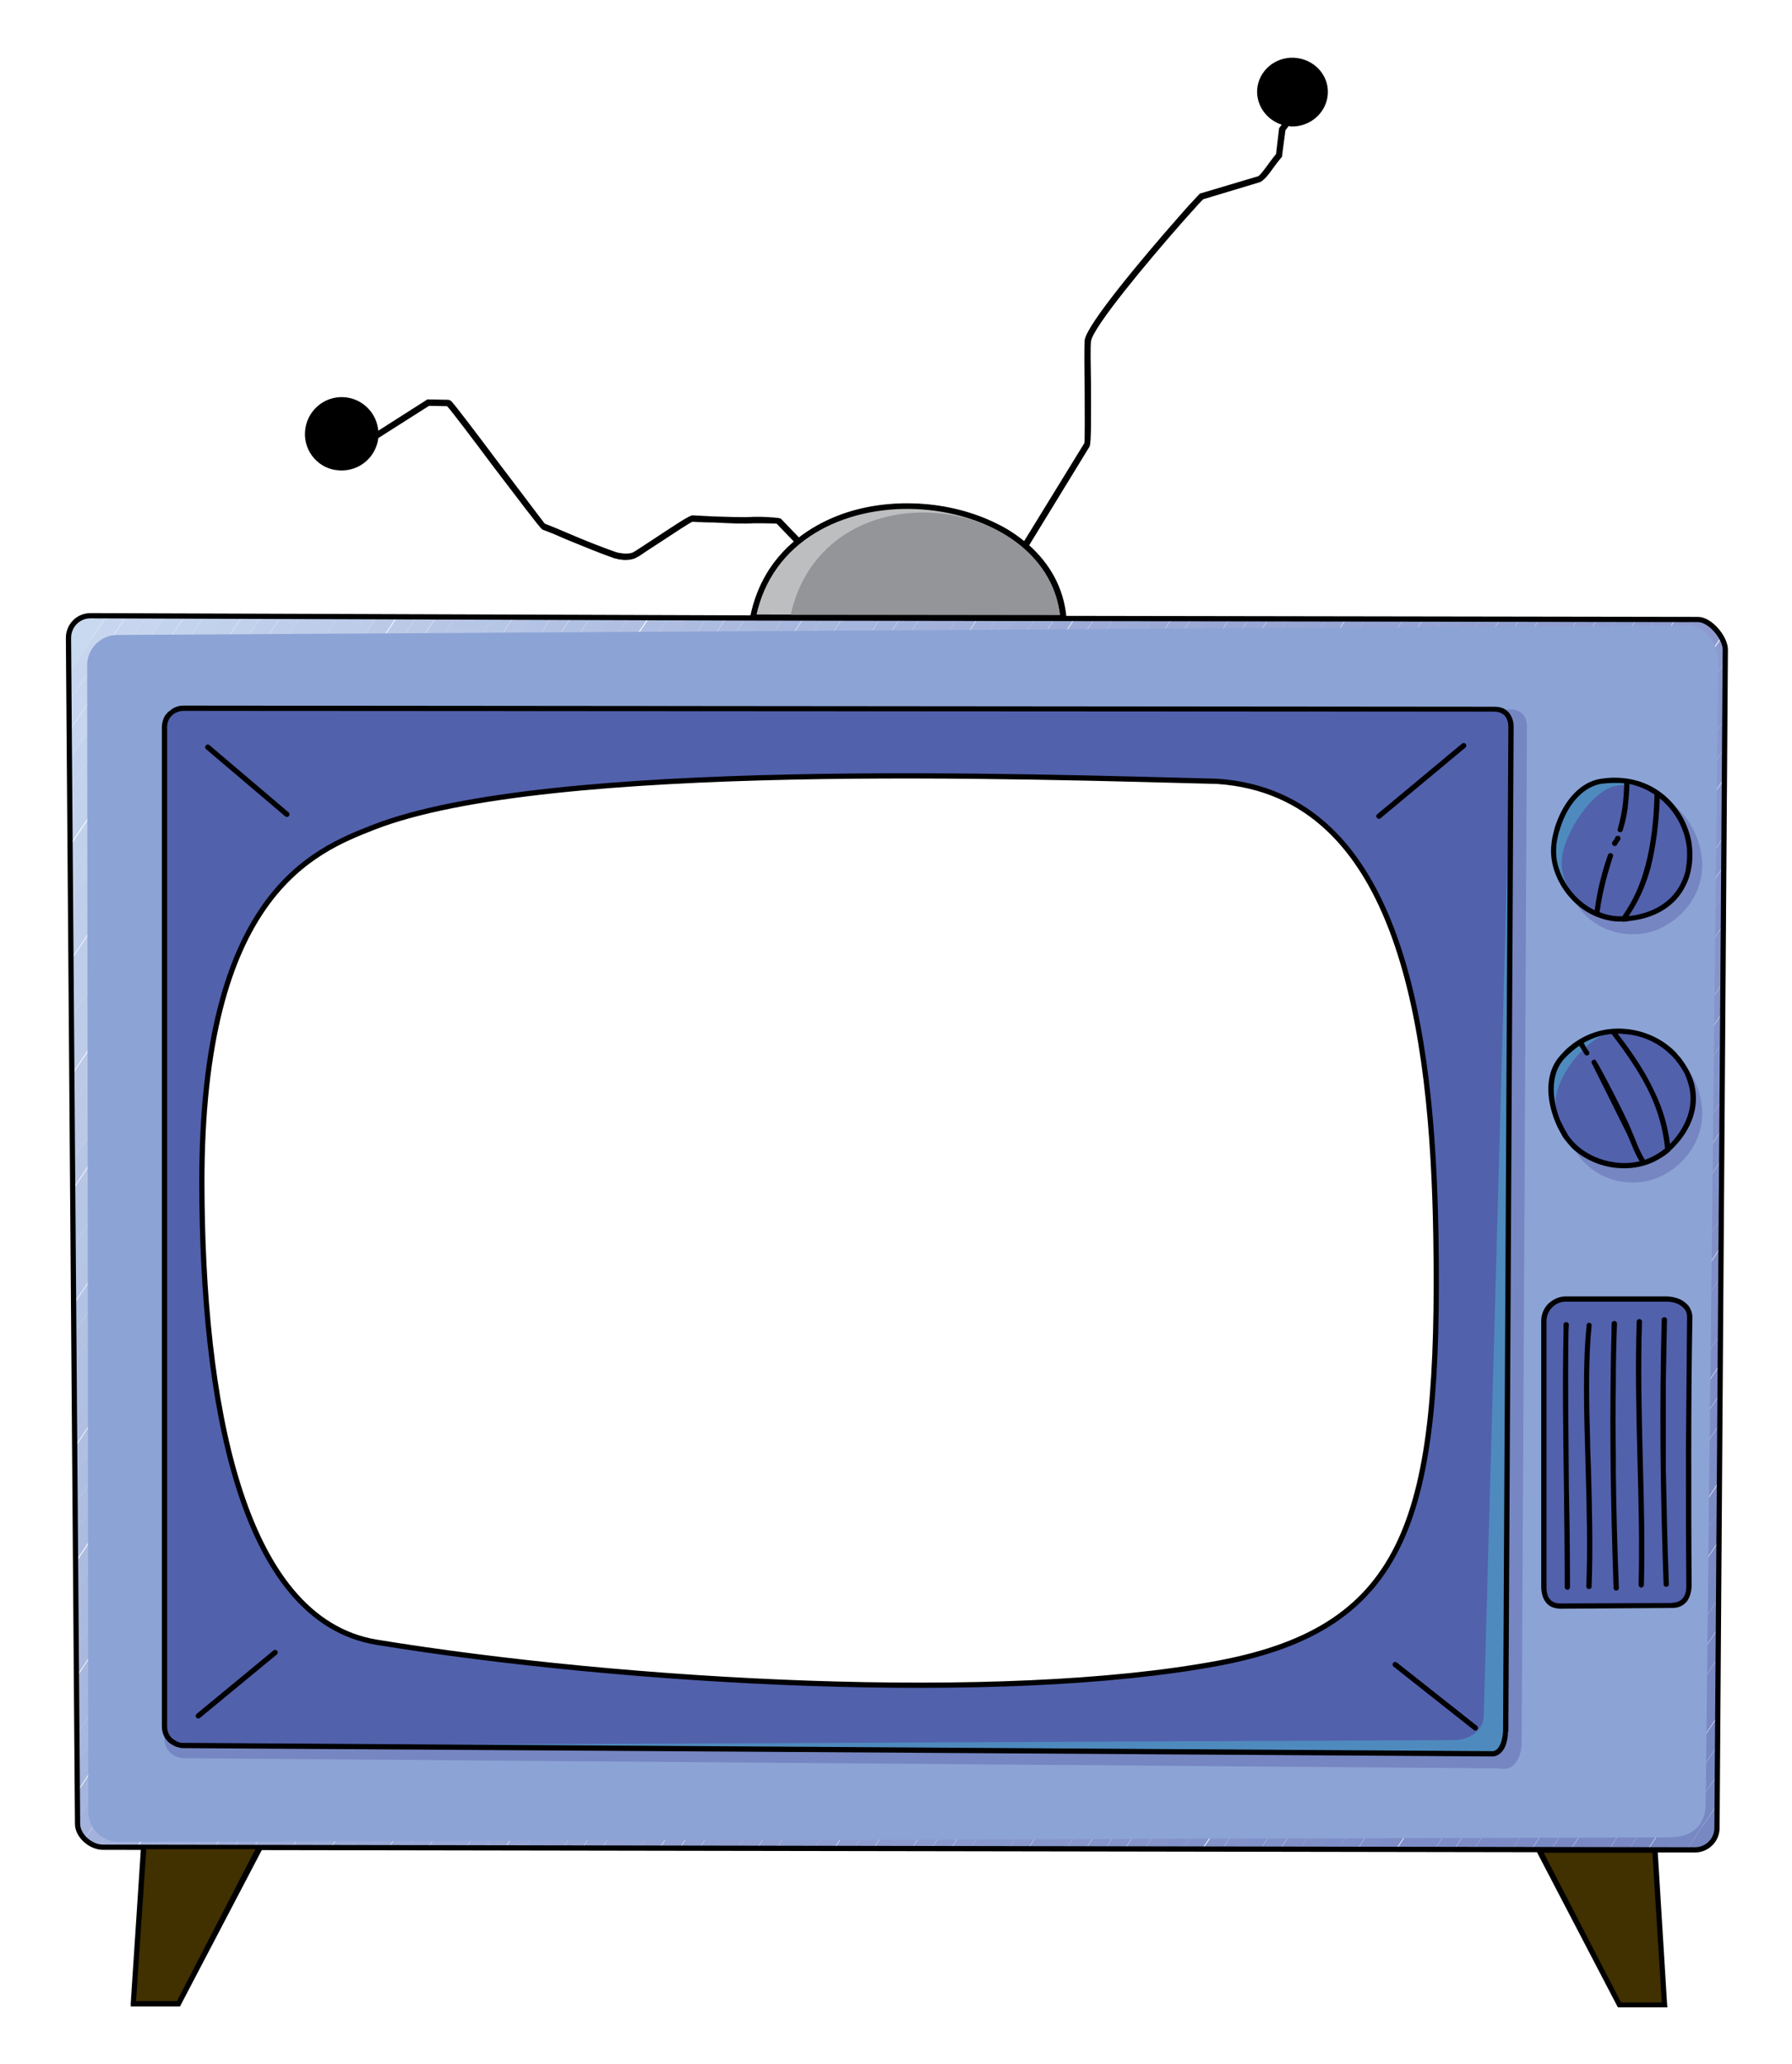 <svg width="2015" height="2320" xmlns="http://www.w3.org/2000/svg" xmlns:xlink="http://www.w3.org/1999/xlink" xml:space="preserve" overflow="hidden"><rect width="100%" height="100%" fill="#808080" stroke="none"/><g transform="translate(-1390 -2982)"><path d="M1390 2982 3405 2982 3405 5302 1390 5302 1390 2982Z" fill="#FFFFFF" fill-rule="evenodd"/><path d="M3156.66 4443 3272.65 4443C3286.26 4443 3299 4450.21 3299 4464.17 3297.72 4564.98 3297.29 4667.07 3298.14 4770.43 3298.14 4784.41 3292.19 4794.15 3278.17 4794.15L3151.55 4795C3137.95 4795 3132 4786.1 3132 4772.14L3132 4467.98C3132.01 4454.44 3143.07 4443 3156.66 4443L3156.66 4443Z" fill="#7686C2" fill-rule="evenodd"/><path d="M1488 3675 1467.05 3707 1467 3699.85C1467 3686.97 1476.17 3676.6 1488 3675L1488 3675Z" fill="#C9D9EF" fill-rule="evenodd"/><path d="M1467 3706.33 1488.14 3674.22C1489.21 3674.08 1490.28 3674 1491.38 3674L1510 3674.06 1467.23 3739 1467 3706.33 1467 3706.33Z" fill="#C9D9EF" fill-rule="evenodd"/><path d="M1467 3738.95 1510.39 3674 1532 3674.08 1467.24 3771 1467 3738.95Z" fill="#C7D6EE" fill-rule="evenodd"/><path d="M1467 3771.32 1531.8 3675 1554 3675.07 1467.25 3804 1467 3771.32Z" fill="#C7D6EE" fill-rule="evenodd"/><path d="M1468 3803.48 1553.76 3675 1575 3675.07 1468.25 3835 1468 3803.48Z" fill="#C7D6EE" fill-rule="evenodd"/><path d="M1468 3835.35 1575 3675 1597 3675.08 1468.25 3868 1468 3835.35Z" fill="#C4D3ED" fill-rule="evenodd"/><path d="M1468 3867.96 1597.34 3675 1619 3675.07 1468.25 3900 1468 3867.96Z" fill="#C4D3ED" fill-rule="evenodd"/><path d="M1468 3899.78 1619.14 3675 1641 3675.08 1468.25 3932 1468 3899.78Z" fill="#C2D2EC" fill-rule="evenodd"/><path d="M1469 3932.87 1640.44 3675 1662 3675.07 1469.23 3965 1469 3932.87Z" fill="#C2D1EB" fill-rule="evenodd"/><path d="M1469 3964.87 1662.38 3675 1684 3675.07 1469.25 3997 1469 3964.87Z" fill="#C2D1EB" fill-rule="evenodd"/><path d="M1469 3996.69 1684.19 3675 1706 3675.08 1469.25 4029 1469 3996.69Z" fill="#BFCEEA" fill-rule="evenodd"/><path d="M1469 4028.9 1706.27 3675 1728 3675.07 1469.24 4061 1469 4028.9Z" fill="#BFCEEA" fill-rule="evenodd"/><path d="M1470 4061.26 1727.95 3675 1750 3675.07 1470.25 4094 1470 4061.26Z" fill="#BDCDEA" fill-rule="evenodd"/><path d="M1470 4093.33 1749.62 3675 1771 3675.08 1470.25 4125 1470 4093.33Z" fill="#BDCDEA" fill-rule="evenodd"/><path d="M1470 4125.27 1770.93 3675 1793 3675.07 1470.25 4158 1470 4125.27Z" fill="#BDCCE9" fill-rule="evenodd"/><path d="M1470 4158.02 1792.53 3675 1814 3675.08 1470.25 4190 1470 4158.02Z" fill="#BDCCE9" fill-rule="evenodd"/><path d="M1471 4190.5 1814.09 3675 1836 3675.07 1471.25 4223 1471 4190.5Z" fill="#BBC9E7" fill-rule="evenodd"/><path d="M1471 4222.91 1836.37 3676 1858 3676.07 1471.24 4255 1471 4222.91Z" fill="#BBC9E7" fill-rule="evenodd"/><path d="M1471 4254.44 1858.1 3676 1880 3676.08 1471.25 4287 1471 4254.44Z" fill="#BBC9E7" fill-rule="evenodd"/><path d="M1471 4287.23 1880.43 3676 1902 3676.07 1471.25 4319 1471 4287.23Z" fill="#B8C6E6" fill-rule="evenodd"/><path d="M1472 4319.28 1901.92 3676 1924 3676.07 1472.25 4352 1472 4319.28Z" fill="#B8C6E6" fill-rule="evenodd"/><path d="M1472 4351.35 1923.64 3676 1945 3676.08 1472.24 4383 1472 4351.35Z" fill="#B6C6E6" fill-rule="evenodd"/><path d="M1472 4383.29 1944.92 3676 1967 3676.07 1472.25 4416 1472 4383.29Z" fill="#B6C6E6" fill-rule="evenodd"/><path d="M1472 4415.91 1967.33 3676 1989 3676.08 1472.25 4448 1472 4415.91Z" fill="#B6C4E5" fill-rule="evenodd"/><path d="M1473 4448.18 1988.39 3676 2010 3676.06 1473.25 4480 1473 4448.18Z" fill="#B3C3E5" fill-rule="evenodd"/><path d="M1473 4480.41 2010.23 3676 2032 3676.08 1473.25 4513 1473 4480.41Z" fill="#B3C2E3" fill-rule="evenodd"/><path d="M1473 4512.89 2032.34 3676 2054 3676.08 1473.25 4545 1473 4512.89Z" fill="#B1C1E3" fill-rule="evenodd"/><path d="M1473 4544.69 2054.19 3676 2076 3676.07 1473.24 4577 1473 4544.69Z" fill="#B1C1E3" fill-rule="evenodd"/><path d="M1473 4576.9 2075.34 3676 2097 3676.07 1473.25 4609 1473 4576.9Z" fill="#B1BFE2" fill-rule="evenodd"/><path d="M1474 4609.26 2096.94 3676 2119 3676.07 1474.25 4642 1474 4609.26Z" fill="#B1BFE2" fill-rule="evenodd"/><path d="M1474 4641.37 2119.62 3677 2141 3677.08 1474.24 4673 1474 4641.37Z" fill="#AEBEE2" fill-rule="evenodd"/><path d="M1474 4673.29 2140.92 3677 2163 3677.07 1474.25 4706 1474 4673.29Z" fill="#AFBDE1" fill-rule="evenodd"/><path d="M1474 4705.99 2162.54 3677 2184 3677.07 1474.25 4738 1474 4705.99Z" fill="#ACBCE1" fill-rule="evenodd"/><path d="M1475 4738.62 2184.02 3677 2206 3677.08 1475.25 4771 1475 4738.62Z" fill="#ACBCE1" fill-rule="evenodd"/><path d="M1475 4770.92 2206.35 3677 2228 3677.08 1475.24 4803 1475 4770.92Z" fill="#ACBAE0" fill-rule="evenodd"/><path d="M1475 4802.7 2228.17 3677 2235.53 3677.01 2250 3677.04 1475.26 4835 1475 4802.7Z" fill="#AABADF" fill-rule="evenodd"/><path d="M1475 4834.91 2249.32 3677 2271 3677.03 1475.24 4867 1475 4834.91Z" fill="#AAB8DE" fill-rule="evenodd"/><path d="M1476 4867.28 2270.93 3677 2293 3677.04 1476.25 4900 1476 4867.28Z" fill="#A7B7DE" fill-rule="evenodd"/><path d="M1476 4899.33 2293.6 3677 2315 3677.03 1476.25 4931 1476 4899.33Z" fill="#A7B7DE" fill-rule="evenodd"/><path d="M1476 4931.28 2314.9 3677 2337 3677.04 1476.24 4964 1476 4931.28Z" fill="#A7B7DE" fill-rule="evenodd"/><path d="M1476 4963.91 2337.3 3677 2359 3677.04 1476.26 4996 1476 4963.91Z" fill="#A5B5DD" fill-rule="evenodd"/><path d="M1477 4996.32 2358.3 3677 2380 3677.03 1477.24 5028 1477 4996.32Z" fill="#A5B5DD" fill-rule="evenodd"/><path d="M1477 5027.77 2380.23 3677 2402 3677.03 1484.93 5049C1480.19 5044.26 1477.04 5038.21 1477.04 5031.95L1477 5027.77 1477 5027.77Z" fill="#A3B2DC" fill-rule="evenodd"/><path d="M1485 5049.25 2402.32 3677 2424 3677.03 1500.85 5058C1495.05 5056.82 1489.36 5053.61 1485 5049.25L1485 5049.25Z" fill="#A3B2DC" fill-rule="evenodd"/><path d="M1501 5057.49 2424.18 3677 2446 3677.03 1522.49 5058 1505.76 5057.99C1504.19 5057.99 1502.58 5057.79 1501 5057.49L1501 5057.49Z" fill="#A3B2DC" fill-rule="evenodd"/><path d="M1522 5057.96 2445.33 3677 2467 3677.04 1543.68 5058 1522 5057.96Z" fill="#A3B1DA" fill-rule="evenodd"/><path d="M1544 5058.96 2466.9 3677 2489 3677.03 1566.1 5059 1544 5058.96Z" fill="#A1B0DA" fill-rule="evenodd"/><path d="M1566 5058.97 2489.61 3677 2511 3677.04 1587.39 5059 1566 5058.97Z" fill="#A1B0DA" fill-rule="evenodd"/><path d="M1587 5058.96 2510.88 3677 2533 3677.03 1609.12 5059 1587 5058.96Z" fill="#A1B0DA" fill-rule="evenodd"/><path d="M1609 5058.96 2532.54 3677 2554 3677.04 1630.67 5059 1609 5058.96Z" fill="#9EAED9" fill-rule="evenodd"/><path d="M1631 5058.97 2553.98 3677 2576 3677.03 1652.82 5059 1631 5058.97Z" fill="#9EAED9" fill-rule="evenodd"/><path d="M1653 5058.96 2576.31 3677 2598 3677.04 1674.66 5059 1653 5058.96Z" fill="#9CABD8" fill-rule="evenodd"/><path d="M1675 5058.96 2598.19 3678 2620 3678.04 1696.82 5059 1675 5058.96Z" fill="#9CABD8" fill-rule="evenodd"/><path d="M1696 5058.99 2620.29 3678 2642 3678.03 1717.7 5059 1696 5058.99Z" fill="#9CABD8" fill-rule="evenodd"/><path d="M1718 5058.96 2641.9 3678 2664 3678.03 1740.11 5059 1718 5058.96Z" fill="#9CABD8" fill-rule="evenodd"/><path d="M1740 5058.96 2663.6 3678 2685 3678.04 1761.4 5059 1740 5058.96Z" fill="#9AABD8" fill-rule="evenodd"/><path d="M1762 5058.97 2684.92 3678 2707 3678.03 1784.08 5059 1762 5058.97Z" fill="#9AA9D6" fill-rule="evenodd"/><path d="M1784 5058.96 2707.33 3678 2729 3678.04 1805.68 5059 1784 5058.96Z" fill="#9AA9D6" fill-rule="evenodd"/><path d="M1805 5058.96 2729.23 3678 2751 3678.03 1826.46 5059 1805 5058.96Z" fill="#9AA9D6" fill-rule="evenodd"/><path d="M1827 5058.96 2750.26 3678 2772 3678.04 1849.05 5059 1827 5058.96Z" fill="#98A7D5" fill-rule="evenodd"/><path d="M1849 5058.97 2772.32 3678 2794 3678.04 1870.66 5059 1849 5058.97Z" fill="#98A7D5" fill-rule="evenodd"/><path d="M1871 5058.96 2794.18 3678 2816 3678.03 1892.81 5059 1871 5058.96Z" fill="#98A7D5" fill-rule="evenodd"/><path d="M1892 5058.97 2816.32 3678 2838 3678.03 1913.71 5059 1892 5058.97Z" fill="#98A7D5" fill-rule="evenodd"/><path d="M1914 5058.96 2837.88 3678 2860 3678.04 1936.1 5059 1914 5058.96Z" fill="#96A6D5" fill-rule="evenodd"/><path d="M1936 5058.96 2859.6 3678 2881 3678.03 1957.39 5059 1936 5058.96Z" fill="#96A5D4" fill-rule="evenodd"/><path d="M1958 5058.97 2880.91 3678 2903 3678.04 1980.1 5059 1958 5058.97Z" fill="#96A5D4" fill-rule="evenodd"/><path d="M1980 5058.96 2903.58 3678 2925 3678.03 2001.64 5059 1980 5058.96Z" fill="#93A4D4" fill-rule="evenodd"/><path d="M2001 5058.96 2924.9 3678 2947 3678.04 2022.87 5059 2001 5058.96Z" fill="#94A3D3" fill-rule="evenodd"/><path d="M2023 5058.97 2946.33 3678 2968 3678.04 2044.67 5059 2023 5058.97Z" fill="#94A3D3" fill-rule="evenodd"/><path d="M2045 5058.97 2968.2 3678 2990 3678.03 2066.81 5059 2045 5058.97Z" fill="#94A3D3" fill-rule="evenodd"/><path d="M2067 5058.96 2990.31 3678 3012 3678.03 2088.67 5059 2067 5058.96Z" fill="#94A3D3" fill-rule="evenodd"/><path d="M2088 5058.97 3011.9 3678 3034 3678.04 2110.12 5059 2088 5058.97Z" fill="#91A2D3" fill-rule="evenodd"/><path d="M2110 5058.96 3033.6 3678 3055 3678.03 2131.4 5059 2110 5058.96Z" fill="#92A0D1" fill-rule="evenodd"/><path d="M2132 5058.97 3054.91 3678 3077 3678.04 2154.08 5059 2132 5058.97Z" fill="#92A0D1" fill-rule="evenodd"/><path d="M2154 5059.96 3077.33 3678 3099 3678.03 2175.67 5060 2154 5059.96Z" fill="#8FA0D1" fill-rule="evenodd"/><path d="M2176 5059.96 3099.22 3678 3121 3678.04 2197.46 5060 2176 5059.96Z" fill="#8FA0D1" fill-rule="evenodd"/><path d="M2197 5059.96 3121.28 3678 3143 3678.04 2219.04 5060 2197 5059.96Z" fill="#909ED0" fill-rule="evenodd"/><path d="M2219 5059.97 3142.33 3678 3164 3678.03 2240.67 5060 2219 5059.97Z" fill="#909ED0" fill-rule="evenodd"/><path d="M2241 5059.96 3164.19 3678 3186 3678.03 2262.81 5060 2241 5059.96Z" fill="#909ED0" fill-rule="evenodd"/><path d="M2263 5059.96 3186.33 3678 3208 3678.03 2284.67 5060 2263 5059.96Z" fill="#8D9ED0" fill-rule="evenodd"/><path d="M2284 5059.97 3207.88 3678 3230 3678.04 2306.1 5060 2284 5059.97Z" fill="#8D9ED0" fill-rule="evenodd"/><path d="M2306 5059.96 3229.61 3679 3251 3679.04 2327.4 5060 2306 5059.96Z" fill="#8E9CCF" fill-rule="evenodd"/><path d="M2328 5059.97 3250.91 3679 3273 3679.04 2350.09 5060 2328 5059.97Z" fill="#8E9CCF" fill-rule="evenodd"/><path d="M2350 5059.96 3273.6 3679 3295 3679.03 2371.61 5060 2350 5059.96Z" fill="#8E9CCF" fill-rule="evenodd"/><path d="M2372 5059.96 3294.76 3679 3299.01 3679.01C3303.55 3679.01 3308.48 3681.28 3313 3684.8L2393.87 5060 2372 5059.96 2372 5059.96Z" fill="#8C9ACE" fill-rule="evenodd"/><path d="M2393 5059.97 3312.76 3684C3317.57 3687.72 3321.93 3692.84 3325 3698.18L2414.68 5060 2393 5059.97 2393 5059.97Z" fill="#8C9ACE" fill-rule="evenodd"/><path d="M2415 5059.94 3325.6 3699C3328.32 3703.78 3330 3708.7 3330 3712.97L3329.9 3725.18 2436.83 5060 2415 5059.94 2415 5059.94Z" fill="#8C9ACE" fill-rule="evenodd"/><path d="M2437 5059.97 3330 3725 3329.78 3757.81 2458.69 5060 2437 5059.97Z" fill="#8999CE" fill-rule="evenodd"/><path d="M2459 5059.96 3329 3758 3328.76 3791.43 2481.07 5060 2459 5059.96Z" fill="#8999CE" fill-rule="evenodd"/><path d="M2481 5059.97 3329 3791 3328.76 3823.38 2502.39 5060 2481 5059.97Z" fill="#8998CC" fill-rule="evenodd"/><path d="M2502 5059.96 3329 3823 3328.76 3856.46 2524.11 5060 2502 5059.96Z" fill="#8998CC" fill-rule="evenodd"/><path d="M2524 5059.96 3329 3857 3328.78 3889.79 2545.68 5060 2524 5059.96Z" fill="#8998CC" fill-rule="evenodd"/><path d="M2546 5059.97 3328 3890 3327.76 3922.94 2567.5 5060 2546 5059.97Z" fill="#8797CC" fill-rule="evenodd"/><path d="M2567 5059.96 3328 3923 3327.76 3955.85 2588.99 5060 2567 5059.96Z" fill="#8797CC" fill-rule="evenodd"/><path d="M2589 5059.96 3328 3956 3327.76 3988.76 2610.69 5060 2589 5059.96Z" fill="#8896CB" fill-rule="evenodd"/><path d="M2611 5059.97 3328 3988 3327.78 4021.02 2632.83 5060 2611 5059.97Z" fill="#8595CB" fill-rule="evenodd"/><path d="M2633 5059.96 3328 4021 3327.76 4053.81 2654.7 5060 2633 5059.96Z" fill="#8595CB" fill-rule="evenodd"/><path d="M2655 5059.96 3327 4054 3326.76 4087.09 2676.97 5060 2655 5059.96Z" fill="#8694CA" fill-rule="evenodd"/><path d="M2677 5059.97 3327 4087 3326.78 4119.73 2698.47 5060 2677 5059.97Z" fill="#8694CA" fill-rule="evenodd"/><path d="M2698 5059.96 3327 4120 3326.75 4153.44 2720.12 5060 2698 5059.96Z" fill="#8393CA" fill-rule="evenodd"/><path d="M2720 5059.96 3327 4153 3326.78 4185.45 2741.61 5060 2720 5059.96Z" fill="#8393CA" fill-rule="evenodd"/><path d="M2742 5060.97 3326 4186 3325.76 4219.37 2763.88 5061 2742 5060.97Z" fill="#8393CA" fill-rule="evenodd"/><path d="M2764 5060.97 3326 4219 3325.76 4251.84 2785.66 5061 2764 5060.97Z" fill="#8492C9" fill-rule="evenodd"/><path d="M2785 5060.96 3326 4252 3325.78 4285.04 2806.85 5061 2785 5060.96Z" fill="#8191C9" fill-rule="evenodd"/><path d="M2807 5060.97 3326 4285 3325.76 4317.82 2828.68 5061 2807 5060.97Z" fill="#8191C9" fill-rule="evenodd"/><path d="M2829 5060.96 3325 4318 3324.76 4351.45 2851.08 5061 2829 5060.96Z" fill="#8290C8" fill-rule="evenodd"/><path d="M2851 5060.96 3325 4351 3324.76 4383.4 2872.37 5061 2851 5060.96Z" fill="#8290C8" fill-rule="evenodd"/><path d="M2872 5060.97 3325 4384 3324.76 4417.44 2894.13 5061 2872 5060.97Z" fill="#7F8FC8" fill-rule="evenodd"/><path d="M2894 5060.96 3325 4417 3324.78 4449.85 2915.71 5061 2894 5060.96Z" fill="#7F8FC8" fill-rule="evenodd"/><path d="M2916 5060.97 3324 4450 3323.76 4482.38 2937.38 5061 2916 5060.97Z" fill="#7F8FC8" fill-rule="evenodd"/><path d="M2937 5060.96 3324 4482 3323.76 4515.47 2959.09 5061 2937 5060.96Z" fill="#7E8DC7" fill-rule="evenodd"/><path d="M2960 5060.96 3324 4516 3323.76 4548.79 2981.67 5061 2960 5060.96Z" fill="#7E8DC7" fill-rule="evenodd"/><path d="M2981 5060.96 3324 4549 3323.76 4582 3002.85 5061 2981 5060.96Z" fill="#7E8DC7" fill-rule="evenodd"/><path d="M3003 5060.97 3324 4582 3323.78 4614.78 3024.71 5061 3003 5060.97Z" fill="#7E8DC7" fill-rule="evenodd"/><path d="M3025 5060.96 3323 4614 3322.76 4647.21 3046.94 5061 3025 5060.96Z" fill="#7E8CC6" fill-rule="evenodd"/><path d="M3047 5060.97 3323 4648 3322.78 4680.63 3068.5 5061 3047 5060.97Z" fill="#7C8BC5" fill-rule="evenodd"/><path d="M3068 5060.96 3323 4680 3322.75 4713.46 3090.12 5061 3068 5060.96Z" fill="#7C8BC5" fill-rule="evenodd"/><path d="M3090 5060.97 3323 4714 3322.76 4746.51 3111.64 5061 3090 5060.97Z" fill="#7C8BC5" fill-rule="evenodd"/><path d="M3112 5060.96 3322 4746 3321.78 4779.28 3133.88 5061 3112 5060.96Z" fill="#798BC5" fill-rule="evenodd"/><path d="M3134 5060.97 3322 4779 3321.76 4811.84 3155.66 5061 3134 5060.97Z" fill="#7A89C4" fill-rule="evenodd"/><path d="M3156 5060.96 3322 4812 3321.78 4845.04 3177.77 5061 3156 5060.96Z" fill="#7A89C4" fill-rule="evenodd"/><path d="M3177 5060.96 3322 4845 3321.75 4877.83 3198.78 5061 3177 5060.96Z" fill="#7A89C4" fill-rule="evenodd"/><path d="M3199 5060.97 3321 4878 3320.76 4911.42 3221.02 5061 3199 5060.97Z" fill="#7A88C3" fill-rule="evenodd"/><path d="M3221 5060.96 3321 4912 3320.78 4944.21 3242.37 5061 3221 5060.96Z" fill="#7888C3" fill-rule="evenodd"/><path d="M3243 5060.96 3321 4944 3320.77 4977.02 3264.75 5061 3243 5060.96Z" fill="#7888C3" fill-rule="evenodd"/><path d="M3264 5060.97 3321 4977 3320.78 5009.99 3286.15 5061 3264 5060.97Z" fill="#7888C3" fill-rule="evenodd"/><path d="M3286 5061 3321 5010 3320.8 5036.5C3320.8 5039.1 3320.38 5041.59 3319.61 5043.93L3311.9 5055.17C3307.48 5058.81 3301.79 5061 3295.57 5061L3286 5061 3286 5061Z" fill="#7888C3" fill-rule="evenodd"/><path d="M3312 5056 3319 5044C3317.67 5048.72 3315.22 5052.86 3312 5056L3312 5056Z" fill="#7886C2" fill-rule="evenodd"/><path d="M1491.67 3674 2235.51 3676.54 3299.36 3678.25C3312.97 3678.25 3330 3698.61 3330 3712.19L3320.64 5036.41C3320.64 5049.99 3309.57 5061 3295.96 5061L1505.72 5058.04C1492.11 5058.04 1477.21 5045.31 1477.21 5031.73L1467 3699.02C1466.99 3685.03 1478.05 3674 1491.67 3674L1491.67 3674Z" stroke="#000000" stroke-width="5.883" stroke-miterlimit="8" fill="none" fill-rule="evenodd"/><path d="M1522.04 3695.61 3288.81 3685C3307.54 3685 3322 3706.63 3322 3725.3L3307.95 5008.74C3307.95 5034.19 3292.23 5046.92 3266.7 5046.92L1523.3 5052C1504.59 5052 1489.28 5036.73 1489.28 5018.07L1488 3729.55C1488.01 3710.88 1503.32 3695.61 1522.04 3695.61L1522.04 3695.61Z" fill="#8CA4D5" fill-rule="evenodd"/><path d="M3215.21 3871.94C3270.87 3863.46 3304 3914.33 3304 3953.74 3304.43 3995.68 3269.59 4027.05 3236.45 4031.29 3188.43 4037.66 3149.36 3999.93 3154.45 3962.21 3158.26 3934.65 3187.57 3876.6 3215.21 3871.94L3215.21 3871.94Z" fill="#7686C2" fill-rule="evenodd"/><path d="M1596.27 3778 3088.28 3779.28C3100.2 3779.28 3107 3786.92 3107 3798.79L3101.04 4940.59C3101.04 4952.46 3095.09 4973.7 3076.37 4969.45L1596.29 4957.99C1584.37 4957.57 1575 4948.23 1575 4936.34L1575 3799.64C1574.99 3787.76 1584.36 3778 1596.27 3778L1596.27 3778Z" fill="#7686C2" fill-rule="evenodd"/><path d="M2582.15 3673.39C2577.04 3629.27 2547.71 3596.16 2508.14 3576.22 2482.61 3563.49 2452.85 3555.86 2422.64 3554.59 2392.44 3552.88 2361.38 3557.13 2334.17 3567.74 2289.08 3585.14 2252.92 3619.49 2240.59 3672.96L2582.15 3673.39 2582.15 3673.39ZM2845.44 3047.57C2867.13 3048.85 2883.71 3066.67 2882.43 3087.45 2881.15 3108.24 2862.87 3124.37 2841.17 3123.52 2840.31 3123.1 2839.47 3123.1 2838.62 3123.1L2834.79 3128.19 2830.97 3157.04 2830.97 3157.9 2830.55 3158.32 2830.55 3158.32 2830.55 3158.32C2827.99 3161.29 2825.45 3164.68 2822.89 3168.08 2816.92 3176.57 2810.55 3185.05 2805.87 3186.33L2742.5 3205.42C2742.07 3205.84 2739.52 3208.4 2735.7 3212.63 2731.02 3217.73 2725.05 3224.51 2717.83 3232.57 2681.25 3274.15 2618.3 3349.25 2616.17 3365.38L2616.17 3365.38C2615.31 3370.89 2615.76 3392.96 2616.17 3416.72 2616.17 3447.27 2616.59 3480.36 2614.47 3483.75L2546.42 3594.91C2569.82 3615.7 2585.55 3642.87 2588.52 3675.96L2588.52 3678.5 2585.55 3678.5 2236.76 3678.07 2232.93 3678.07 2234.21 3675.1C2241.44 3639.05 2259.31 3611.04 2283.55 3590.66L2263.56 3569.88C2263.56 3569.88 2254.63 3569.45 2246.55 3569.45 2245.27 3569.45 2243.57 3569.45 2241.87 3569.45L2237.62 3569.45 2237.62 3569.45C2226.13 3570.29 2209.55 3569.45 2192.97 3568.58 2184.46 3568.58 2176.39 3568.17 2168.71 3567.74 2167.01 3567.74 2149.14 3579.61 2131.7 3591.07 2123.19 3596.58 2114.68 3602.09 2107.88 3606.76L2106.18 3607.62 2106.18 3607.62C2102.36 3610.16 2095.97 3611.02 2090.02 3610.58 2089.16 3610.16 2087.88 3610.16 2086.62 3610.16 2085.34 3609.73 2084.48 3609.73 2083.21 3609.31 2082.78 3609.31 2081.94 3608.88 2081.09 3608.88 2062.81 3602.52 2044.94 3594.89 2027.06 3587.67 2018.55 3583.86 2009.63 3580.03 2000.27 3576.64L2000.27 3576.64 2000.27 3576.64 2000.27 3576.64C1997.71 3575.36 1971.77 3540.57 1945.39 3506.2 1922 3474.81 1898.18 3443.42 1893.07 3437.89L1872.23 3437.48 1814.8 3473.96C1812.25 3495.59 1793.54 3511.3 1771.84 3510.02 1749.3 3509.18 1732.29 3489.65 1733.57 3467.6 1734.84 3445.11 1753.97 3427.71 1776.52 3428.99 1797.36 3430.27 1813.53 3446.81 1814.8 3467.18L1870.1 3431.96 1870.53 3431.55 1871.8 3431.55 1894.35 3431.96C1895.63 3432.39 1896.47 3432.81 1897.32 3433.67L1897.32 3433.67C1902.43 3439.18 1926.25 3470.58 1950.06 3502.41 1976 3536.35 2001.53 3570.72 2002.38 3571.14L2002.38 3571.14 2002.38 3571.14 2002.38 3571.14C2011.32 3574.54 2020.25 3578.36 2029.19 3582.17 2047.05 3589.8 2064.92 3597.01 2083.21 3603.39 2083.64 3603.39 2084.06 3603.39 2084.92 3603.8 2085.77 3603.8 2086.63 3604.22 2087.48 3604.22 2088.75 3604.22 2089.6 3604.65 2090.45 3604.65 2095.12 3605.08 2100.23 3604.65 2102.79 3602.95L2102.79 3602.95 2104.91 3601.69C2111.71 3597.44 2119.79 3591.93 2128.32 3586.42 2147.03 3574.11 2165.31 3561.81 2168.73 3561.81 2176.39 3562.22 2184.9 3562.65 2192.98 3563.07 2209.57 3563.5 2225.73 3564.35 2237.22 3563.5L2237.65 3563.5 2237.65 3563.5 2237.65 3563.5 2241.9 3563.5 2241.9 3563.5C2243.18 3563.5 2244.87 3563.5 2246.58 3563.5 2255.93 3563.93 2266.57 3564.35 2267.85 3565.63L2288.27 3586.83C2301.45 3576.65 2315.92 3568.58 2332.08 3562.22 2360.15 3551.2 2392.03 3546.95 2423.1 3548.64 2454.16 3550.35 2484.36 3557.97 2510.74 3571.13 2522.22 3576.64 2532.44 3583.44 2541.78 3591.07L2609.83 3480.33C2610.69 3478.64 2610.26 3446.39 2610.26 3416.69 2609.83 3392.93 2609.83 3370.44 2610.26 3364.5L2610.26 3364.5 2610.26 3364.5 2610.26 3364.5C2612.38 3347.1 2676.6 3270.74 2713.61 3228.73 2720.84 3220.66 2726.8 3213.45 2731.48 3208.79 2736.16 3203.69 2739.14 3200.3 2739.97 3199.87L2739.97 3199.87 2739.97 3199.87 2739.97 3199.87 2740.4 3199.87 2804.64 3180.77C2807.19 3179.93 2812.72 3172.29 2818.24 3164.65 2820.79 3161.25 2823.33 3157.86 2825.47 3155.32L2828.87 3126.46 2829.3 3125.62 2829.72 3125.19 2832.28 3121.8C2815.26 3116.7 2803.36 3101.01 2804.22 3083.18 2805.44 3062.43 2823.74 3046.29 2845.44 3047.57L2845.44 3047.57Z" stroke="#000000" stroke-width="1.273" stroke-miterlimit="8" fill-rule="evenodd"/><path d="M1596.29 3778 3070.28 3779.28C3082.18 3779.28 3089 3786.92 3089 3798.38L3083.04 4926.67C3083.04 4938.13 3078.78 4953.42 3067.29 4952.99L1596.29 4943.66C1584.37 4943.66 1575 4933.91 1575 4922.45L1575 3799.22C1575 3787.76 1584.37 3778 1596.29 3778L1596.29 3778Z" fill="#4E8ABE" fill-rule="evenodd"/><path d="M1596.29 3778 3070.28 3779.28C3082.18 3779.28 3089 3786.92 3089 3798.38L3058.36 4910.89C3057.95 4927.01 3042.2 4937.22 3026.03 4937.64L1596.29 4944C1584.37 4944 1575 4934.25 1575 4922.79L1575 3799.23C1575 3787.77 1584.37 3778 1596.29 3778L1596.29 3778Z" fill="#5261AC" fill-rule="evenodd"/><path d="M2958.81 4852.75 3049 4924M1623.64 3821.71 1712.56 3897.2M1699.37 4839.17 1613 4910.42M3035.82 3820 2940.51 3899.31" stroke="#000000" stroke-width="5.883" stroke-linecap="round" stroke-linejoin="round" stroke-miterlimit="10" fill="none" fill-rule="evenodd"/><path d="M1809.72 3911.87C2005.81 3835.09 2551.55 3855.03 2758.7 3860.11 2965.85 3874.1 3000.74 4141.36 3004.55 4370.87 3009.66 4686.49 2973.51 4810.8 2760.82 4851.09 2514.95 4897.33 2092.15 4873.16 1813.95 4827.75 1659.12 4802.72 1617.43 4552.43 1617 4312.75 1616.18 3986.96 1742.94 3938.17 1809.72 3911.87L1809.72 3911.87Z" stroke="#000000" stroke-width="5.883" stroke-miterlimit="8" fill="#FFFFFF" fill-rule="evenodd"/><path d="M2585 3676C2571.41 3522.15 2273.12 3497.14 2237 3675.58L2585 3676 2585 3676Z" stroke="#000000" stroke-width="5.883" stroke-miterlimit="8" fill="#BCBEC0" fill-rule="evenodd"/><path d="M2582 3673C2563.71 3534.66 2316.88 3505.38 2279 3673L2582 3673 2582 3673Z" fill="#939598" fill-rule="evenodd"/><path d="M1596.25 3775 3070.29 3776.28C3074.97 3776.28 3078.79 3777.13 3081.78 3778.82 3083.06 3779.67 3083.9 3780.51 3085.18 3781.36 3086.04 3782.22 3086.88 3783.07 3087.74 3784.33L3087.74 3784.33C3090.29 3788.15 3092 3792.82 3092 3798.34L3086.04 4926.72C3086.04 4927.58 3086.04 4928.01 3085.61 4928.85 3085.61 4934.36 3084.33 4940.72 3082.21 4945.39 3079.65 4950.9 3075.4 4955.15 3069.45 4956 3068.58 4956 3068.17 4956 3067.32 4956L1596.26 4946.67C1595.4 4946.67 1594.98 4946.67 1594.12 4946.67 1592.42 4946.25 1590.72 4945.82 1589.01 4945.39 1587.3 4944.97 1585.61 4944.12 1584.33 4943.26L1584.33 4943.26C1576.67 4939.46 1572 4931.4 1572 4922.48L1572 3799.17C1572 3794.92 1573.26 3790.68 1574.97 3787.29 1575.83 3785.58 1576.68 3784.75 1577.96 3783.47 1578.81 3782.19 1580.08 3781.35 1581.36 3780.5 1585.18 3777.13 1590.28 3775 1596.25 3775L1596.25 3775ZM3070.29 3781.79 1596.25 3780.94C1591.98 3780.94 1587.73 3782.64 1584.75 3784.76 1583.89 3785.61 1583.04 3786.46 1582.19 3787.31 1581.35 3788.15 1580.92 3789 1580.07 3790.28 1578.79 3792.83 1577.94 3795.79 1577.94 3799.18L1577.94 4922.5C1577.94 4929.29 1581.35 4935.23 1587.3 4938.19L1587.3 4938.19C1588.17 4939.05 1589.43 4939.47 1590.71 4939.9 1591.98 4940.32 1593.26 4940.75 1594.54 4940.75L1594.54 4940.75C1595.39 4940.75 1595.82 4940.75 1596.25 4940.75L3067.31 4950.08C3067.72 4950.08 3068.17 4950.08 3068.58 4950.08 3072.42 4949.67 3074.97 4946.69 3076.67 4942.87 3078.79 4938.62 3079.65 4933.53 3080.07 4928.44 3080.07 4928.03 3080.07 4927.16 3080.07 4926.73L3086.04 3798.35C3086.04 3794.1 3084.75 3790.28 3083.06 3787.74 3082.64 3786.88 3081.78 3786.46 3081.35 3785.61 3080.49 3785.18 3079.65 3784.35 3078.79 3783.92 3076.67 3782.64 3073.7 3781.79 3070.29 3781.79L3070.29 3781.79Z" fill-rule="evenodd"/><path d="M3190.34 3860.25C3251.07 3850.55 3290 3899.12 3290 3941.75 3290.41 3987.36 3259.2 4009.74 3222.84 4014.38 3170.24 4021.14 3131.31 3971.31 3136.46 3930.35 3140.73 3899.94 3159.54 3864.9 3190.34 3860.25L3190.34 3860.25Z" fill="#4E8ABE" fill-rule="evenodd"/><path d="M3208.39 3865C3263.92 3856.11 3290 3908.56 3290 3947.47 3290.41 3989.35 3261.81 4010.06 3228.9 4014.3 3180.62 4020.64 3141.33 3983 3146.45 3945.36 3149.88 3917.44 3180.2 3869.22 3208.39 3865L3208.39 3865Z" fill="#5261AC" fill-rule="evenodd"/><path d="M3189.95 3857.27C3195.48 3856.43 3200.59 3856 3205.29 3856 3229.98 3856 3249.98 3864.87 3264.89 3878.8 3279.79 3892.73 3289.15 3911.31 3292.14 3929.89 3292.56 3933.69 3293 3937.49 3293 3941.7 3293 3942.54 3293 3942.97 3293 3943.82 3293 3950.14 3292.14 3956.49 3290.86 3961.96 3289.58 3967.45 3287.89 3972.52 3285.34 3977.16 3273.85 4001.23 3250 4013.89 3223.61 4016.85L3223.61 4016.85C3221.49 4017.26 3218.93 4017.69 3216.81 4017.69 3216.39 4018.1 3215.53 4018.1 3214.68 4017.69 3210.86 4017.69 3207.44 4017.69 3204.02 4017.26 3185.29 4014.73 3168.69 4005.45 3156.78 3992.36 3144.86 3979.69 3136.78 3963.23 3134.64 3947.19 3133.79 3941.27 3133.79 3935.37 3134.64 3929.87L3134.64 3929.45C3135.07 3925.23 3135.93 3921 3137.21 3916.36 3138.05 3912.14 3139.76 3907.5 3141.47 3903.27 3150.36 3880.9 3167.4 3860.64 3189.95 3857.27L3189.95 3857.27ZM3222.31 3863.17C3221.89 3873.73 3221.03 3882.59 3220.18 3890.61 3218.9 3899.49 3217.19 3907.07 3214.65 3915.1 3214.23 3916.79 3212.53 3917.63 3210.83 3917.22 3209.55 3916.79 3208.27 3915.1 3209.12 3913.42 3211.25 3905.82 3212.96 3898.22 3214.23 3889.77 3215.51 3881.74 3215.93 3872.89 3216.36 3862.33 3212.96 3861.9 3209.12 3861.9 3205.29 3861.9 3200.59 3861.9 3195.92 3862.33 3191.24 3862.74 3170.37 3866.13 3155.05 3884.7 3146.95 3905.39 3145.25 3909.62 3143.97 3913.83 3142.69 3918.06 3141.42 3922.27 3140.99 3926.5 3140.12 3930.3L3140.12 3930.3C3139.71 3935.79 3139.71 3940.86 3140.12 3946.34 3142.25 3961.55 3149.92 3976.75 3160.99 3988.56 3167.38 3995.32 3174.61 4000.82 3183.13 4005.03 3184.83 3991.95 3186.96 3980.97 3189.52 3971.26 3192.07 3960.7 3195.05 3951.42 3198.02 3942.97 3198.45 3941.29 3200.15 3940.43 3201.86 3940.86 3203.55 3941.7 3204.41 3943.39 3203.55 3944.66 3200.99 3953.1 3198.02 3962.39 3195.46 3972.53 3192.91 3982.67 3190.36 3994.06 3188.66 4007.15 3193.77 4009.26 3198.87 4010.52 3204.41 4011.36 3207.82 4011.79 3210.8 4011.79 3214.21 4011.79 3226.11 3994.9 3234.65 3976.33 3240.18 3954.79 3246.14 3932.4 3249.54 3906.66 3250.39 3875 3242.31 3869.5 3232.95 3865.29 3222.31 3863.17L3222.31 3863.17ZM3256.36 3879.23C3255.08 3909.63 3251.68 3934.53 3246.15 3956.49 3240.62 3977.17 3232.53 3994.9 3221.46 4011.37 3221.89 4011.37 3222.75 4011.37 3223.17 4011.37L3223.17 4011.37C3247.43 4008.42 3269.57 3996.6 3280.2 3974.64 3282.33 3970.42 3284.04 3965.77 3285.32 3960.72 3286.18 3955.23 3287.01 3949.74 3287.01 3943.83 3287.01 3942.99 3287.01 3942.13 3287.01 3941.72 3287.01 3937.92 3287.01 3934.12 3286.16 3930.74 3283.59 3913.44 3274.66 3896.13 3260.61 3883.04 3259.35 3881.76 3257.64 3880.47 3256.36 3879.23L3256.36 3879.23ZM3206.13 3923.13C3206.98 3921.86 3208.26 3921.02 3209.96 3921.43 3211.66 3921.86 3212.51 3923.54 3212.08 3925.23 3211.22 3926.92 3210.37 3927.76 3209.52 3929.03 3209.09 3929.45 3208.66 3929.87 3208.66 3930.72 3207.8 3932.4 3206.11 3933.24 3204.83 3932.83 3203.13 3931.99 3202.27 3930.72 3202.72 3929.03 3203.56 3927.34 3204.41 3926.07 3205.27 3925.23 3205.69 3924.82 3206.13 3923.97 3206.13 3923.13L3206.13 3923.13Z" fill-rule="evenodd"/><path d="M3215.21 4150.94C3270.87 4142.46 3304 4193.32 3304 4232.73 3304.43 4274.7 3269.59 4306.06 3236.45 4310.3 3188.43 4316.65 3149.36 4278.93 3154.45 4241.21 3158.26 4213.24 3187.57 4155.17 3215.21 4150.94L3215.21 4150.94Z" fill="#7686C2" fill-rule="evenodd"/><path d="M3192.44 4142.35C3252.93 4132.57 3290 4177.65 3290 4220.62 3290.41 4266.57 3259.33 4289.11 3223.11 4293.37 3170.71 4300.61 3128.96 4244.03 3134.49 4202.76 3138.34 4172.12 3161.77 4147.03 3192.44 4142.35L3192.44 4142.35Z" fill="#4E8ABE" fill-rule="evenodd"/><path d="M3203.3 4142.12C3259.09 4133.16 3294 4179.64 3294 4219.31 3294 4261.52 3255.68 4287.55 3222.48 4291.38 3174.36 4297.77 3134.34 4253.86 3139.44 4215.89 3142.86 4187.74 3175.64 4146.38 3203.3 4142.12L3203.3 4142.12Z" fill="#5261AC" fill-rule="evenodd"/><path d="M3144.11 4168.65C3147.52 4164.84 3150.93 4161.03 3154.77 4158.07 3173.55 4142.42 3195.29 4136.9 3215.34 4138.18 3235.82 4139.44 3255.01 4147.49 3269.07 4159.76 3272.48 4162.72 3275.06 4165.26 3277.6 4168.65 3278.02 4169.07 3278.45 4169.5 3279.3 4170.34 3283.14 4175.43 3286.55 4180.5 3289.11 4185.58 3291.68 4190.66 3293.81 4195.75 3295.09 4200.82 3301.49 4226.64 3291.26 4251.61 3272.9 4270.66L3272.9 4270.66C3271.2 4272.35 3269.5 4274.04 3267.79 4275.73 3267.79 4276.16 3266.93 4276.59 3266.51 4277.01 3263.52 4279.54 3260.54 4281.66 3257.55 4283.36 3241.76 4293.5 3223.01 4296.47 3205.52 4294.36 3188.04 4292.24 3171.4 4284.62 3159.04 4273.62 3154.76 4269.39 3150.93 4264.73 3147.52 4260.06L3147.52 4260.06C3145.39 4256.27 3143.25 4252.44 3141.13 4248.22 3139.42 4244 3137.29 4239.77 3136.01 4235.12 3128.34 4212.25 3128.34 4186 3144.11 4168.65L3144.11 4168.65ZM3166.29 4158.07C3166.29 4158.07 3165.86 4157.64 3165.86 4157.22 3163.3 4158.91 3161.17 4160.6 3158.61 4162.72 3155.2 4165.69 3151.79 4168.65 3148.38 4172.46 3134.74 4188.11 3134.74 4211.82 3141.56 4233.4 3142.84 4237.64 3144.54 4241.86 3146.67 4245.67 3148.38 4249.47 3150.51 4253.29 3152.65 4256.67L3152.65 4257.1C3155.63 4261.34 3159.06 4265.55 3162.88 4268.94 3174.4 4279.51 3189.75 4286.29 3205.96 4288.41 3215.34 4289.68 3224.73 4289.26 3233.68 4287.13 3226.86 4276.13 3223.01 4263 3218.31 4254.12 3212.34 4241.85 3183.78 4184.71 3179.92 4177.09 3179.07 4175.4 3179.92 4173.71 3181.22 4173.28 3182.91 4172.43 3184.63 4173.28 3185.04 4174.97 3188.87 4180.05 3219.59 4239.3 3224.28 4252 3228.54 4261.32 3232.38 4274.01 3239.63 4285.44 3244.76 4283.75 3249.86 4281.2 3254.55 4278.24 3257.13 4276.55 3259.68 4274.86 3262.24 4272.74 3260.11 4252 3254.99 4232.54 3245.62 4212.22 3235.81 4191.05 3221.73 4169.47 3202.11 4144.08 3192.31 4144.92 3182.08 4147.89 3172.68 4152.96L3170.57 4154.23C3171.85 4155.49 3172.27 4156.77 3172.68 4158.04 3173.11 4158.46 3175.68 4162.7 3176.52 4163.54 3177.37 4164.39 3177.37 4166.5 3176.52 4167.35 3175.24 4168.62 3173.53 4168.62 3172.25 4167.35 3170.97 4166.08 3170.55 4164.81 3170.12 4163.97 3169.7 4163.14 3166.71 4158.91 3166.29 4158.07L3166.29 4158.07ZM3208.94 4143.68C3227.72 4167.79 3241.36 4189.38 3250.74 4209.7 3260.12 4229.16 3265.24 4247.79 3267.81 4267.68 3267.81 4267.27 3268.24 4267.27 3268.67 4266.84L3268.67 4266.84C3285.73 4248.64 3295.1 4225.78 3289.14 4202.49 3287.86 4197.41 3286.16 4192.76 3284.03 4188.1 3281.46 4183.45 3278.48 4178.79 3274.64 4174.14 3274.22 4173.28 3273.79 4172.86 3272.93 4172.02 3270.81 4169.48 3268.25 4166.95 3265.26 4164.4 3252.03 4152.56 3234.14 4144.94 3215.36 4144.09 3213.2 4143.68 3211.07 4143.68 3208.94 4143.68L3208.94 4143.68Z" fill-rule="evenodd"/><path d="M3150.29 4442 3264.02 4442C3277.21 4442 3290 4449.22 3290 4462.79 3288.72 4561.67 3288.29 4661.8 3289.14 4763.22 3289.14 4776.82 3283.17 4786.14 3269.97 4786.14L3145.59 4786.99C3131.96 4787.42 3126 4778.51 3126 4764.93L3126 4466.61C3126 4453.03 3137.08 4442 3150.29 4442L3150.29 4442Z" fill="#5261AC" fill-rule="evenodd"/><path d="M3150.27 4439 3264.01 4439 3264.01 4439 3264.87 4439 3264.87 4439C3271.67 4439.42 3278.48 4441.11 3283.62 4444.95 3289.15 4448.77 3292.57 4454.29 3293 4461.92L3293 4461.92 3293 4462.78 3293 4462.78C3292.14 4512.44 3291.71 4562.09 3291.71 4612.18 3291.71 4662.24 3291.71 4712.75 3292.14 4763.26 3292.14 4763.69 3292.14 4764.54 3292.14 4764.97L3292.14 4764.97C3291.71 4771.75 3290.01 4777.28 3287.02 4781.51 3283.2 4786.18 3278.5 4788.74 3271.67 4789.15 3270.82 4789.15 3270.39 4789.15 3269.98 4789.15L3145.58 4790C3144.72 4790 3144.3 4790 3143.88 4790 3137.07 4789.58 3131.95 4787.46 3128.53 4783.22 3125.11 4778.99 3123.43 4773.46 3123 4766.68 3123 4765.82 3123 4765.4 3123 4764.98L3123 4466.62 3123 4466.62 3123 4466.62C3123 4458.96 3125.99 4452.18 3131.09 4447.08 3136.19 4442.39 3143.02 4439 3150.27 4439L3150.27 4439 3150.27 4439 3150.27 4439ZM3148.12 4470.39C3148.12 4469.12 3149.42 4467.84 3151.11 4467.84 3152.82 4467.84 3154.1 4469.12 3154.1 4470.82L3153.67 4478.46 3153.67 4478.46C3152.82 4534.47 3153.67 4594.33 3154.1 4652.9 3154.95 4691.51 3155.38 4729.71 3155.38 4765.79 3155.38 4767.07 3154.1 4768.76 3152.39 4768.76 3150.7 4768.76 3149.42 4767.07 3149.42 4765.79 3149.42 4729.71 3148.99 4691.51 3148.55 4652.9 3147.69 4594.33 3146.84 4534.49 3148.12 4478.03L3148.12 4478.03 3148.12 4470.39 3148.12 4470.39ZM3174.12 4471.26C3174.12 4469.55 3175.82 4468.28 3177.1 4468.7 3178.8 4468.7 3180.07 4470.39 3179.66 4471.67L3179.66 4472.09C3179.24 4476.77 3178.8 4481.85 3178.38 4486.95 3176.25 4520.47 3176.68 4559.09 3177.96 4600.26 3177.96 4609.18 3178.38 4618.5 3178.81 4627.84 3180.09 4673.68 3181.38 4721.21 3179.67 4765.34 3179.67 4766.62 3178.39 4767.9 3176.7 4767.9 3174.99 4767.9 3173.71 4766.62 3173.71 4764.93 3175.42 4721.21 3174.14 4673.68 3172.84 4627.84 3171.13 4570.56 3169.42 4514.96 3174.12 4471.26L3174.12 4471.26 3174.12 4471.26ZM3202.22 4469.55C3202.22 4467.85 3203.5 4466.59 3205.21 4466.59 3206.91 4466.59 3208.2 4467.85 3208.2 4469.55 3207.34 4492.05 3206.91 4514.54 3206.91 4537.46 3206.49 4563.78 3206.49 4590.51 3206.91 4617.25 3206.91 4623.61 3206.91 4630.41 3206.91 4636.77 3207.34 4679.64 3208.62 4722.92 3210.32 4766.65 3210.32 4768.34 3209.04 4769.62 3207.34 4769.62 3205.63 4769.62 3204.35 4768.34 3204.35 4766.65 3202.65 4716.99 3201.38 4666.9 3200.94 4617.25 3200.51 4567.6 3200.96 4518.36 3202.22 4469.55L3202.22 4469.55ZM3230.35 4467.44C3230.35 4465.74 3231.63 4464.46 3233.34 4464.46 3235.04 4464.46 3236.32 4465.74 3236.32 4467.44L3236.32 4467.85C3234.62 4518.78 3235.9 4570.58 3237.18 4621.5 3238.46 4669.88 3239.74 4717.41 3238.46 4763.25 3238.46 4764.96 3236.76 4766.23 3235.48 4766.23 3233.77 4766.23 3232.49 4764.52 3232.49 4763.25 3233.77 4717.41 3232.49 4669.88 3231.21 4621.92 3229.93 4570.58 3228.64 4518.78 3230.35 4467.85L3230.35 4467.44 3230.35 4467.44ZM3258.46 4465.31C3258.46 4463.62 3259.74 4462.34 3261.44 4462.34 3263.15 4462.34 3264.43 4463.62 3264.43 4465.31 3264.01 4488.22 3263.57 4510.72 3263.15 4533.64 3263.15 4560.38 3263.15 4587.12 3263.15 4613.85 3263.15 4620.64 3263.15 4627 3263.15 4633.36 3264.01 4676.65 3264.86 4719.52 3266.56 4762.39 3266.56 4764.08 3265.28 4765.36 3263.57 4765.36 3261.87 4765.36 3260.59 4764.08 3260.59 4762.8 3258.88 4713.16 3257.6 4663.49 3257.18 4613.83 3256.75 4564.19 3257.18 4514.96 3258.46 4465.31L3258.46 4465.31ZM3264.01 4444.93 3264.01 4444.93 3150.27 4444.93 3150.27 4444.93 3150.27 4444.93C3144.29 4444.93 3139.17 4447.49 3135.35 4451.29 3131.52 4455.11 3128.95 4460.64 3128.95 4466.59L3128.95 4466.59 3128.95 4466.59 3128.95 4764.96C3128.95 4765.8 3128.95 4766.23 3128.95 4766.23L3128.95 4766.23C3128.95 4771.73 3130.23 4776.4 3132.79 4779.37 3135.35 4782.36 3139.17 4784.06 3143.87 4784.06 3144.29 4784.06 3145.15 4784.06 3145.57 4784.06L3269.96 4783.62C3269.96 4783.62 3270.82 4783.21 3271.24 4783.21 3275.93 4783.21 3279.76 4781.08 3282.32 4778.12 3284.88 4774.72 3286.16 4770.47 3286.16 4764.97 3286.16 4764.11 3286.16 4763.69 3286.16 4763.26 3285.73 4712.75 3285.73 4662.26 3285.73 4612.18 3286.16 4562.1 3286.59 4512.01 3287.01 4462.36L3287.01 4461.93C3287.01 4456.43 3284.45 4452.6 3280.2 4449.63 3276.36 4446.65 3270.39 4444.96 3264.86 4444.96L3264.01 4444.96 3264.01 4444.93Z" fill-rule="evenodd"/><path d="M1551.94 5058 1682 5058 1590.74 5234 1540 5234 1551.94 5058Z" fill="#413000" fill-rule="evenodd"/><path d="M1551.48 5056 1682.31 5056 1687 5056 1684.87 5060.26 1593.26 5235.3 1592.4 5237 1590.69 5237 1539.98 5237 1537 5237 1537 5233.59 1548.5 5058.56 1548.93 5056 1551.48 5056 1551.48 5056ZM1677.2 5060.24 1554.47 5060.24 1542.97 5231.03 1588.99 5231.03 1677.2 5060.24 1677.2 5060.24Z" fill-rule="evenodd"/><path d="M3251.35 5062 3121 5062 3211.31 5235 3262 5235 3251.35 5062Z" fill="#413000" fill-rule="evenodd"/><path d="M3250.98 5060 3121.1 5060 3116 5060 3118.55 5064.25 3208.54 5236.73 3209.4 5238 3211.1 5238 3261.61 5238 3265 5238 3264.58 5235.02 3253.96 5062.56 3253.96 5060 3250.98 5060 3250.98 5060ZM3125.77 5064.25 3248 5064.25 3258.63 5232.49 3212.78 5232.49 3125.77 5064.25 3125.77 5064.25Z" fill-rule="evenodd"/></g></svg>